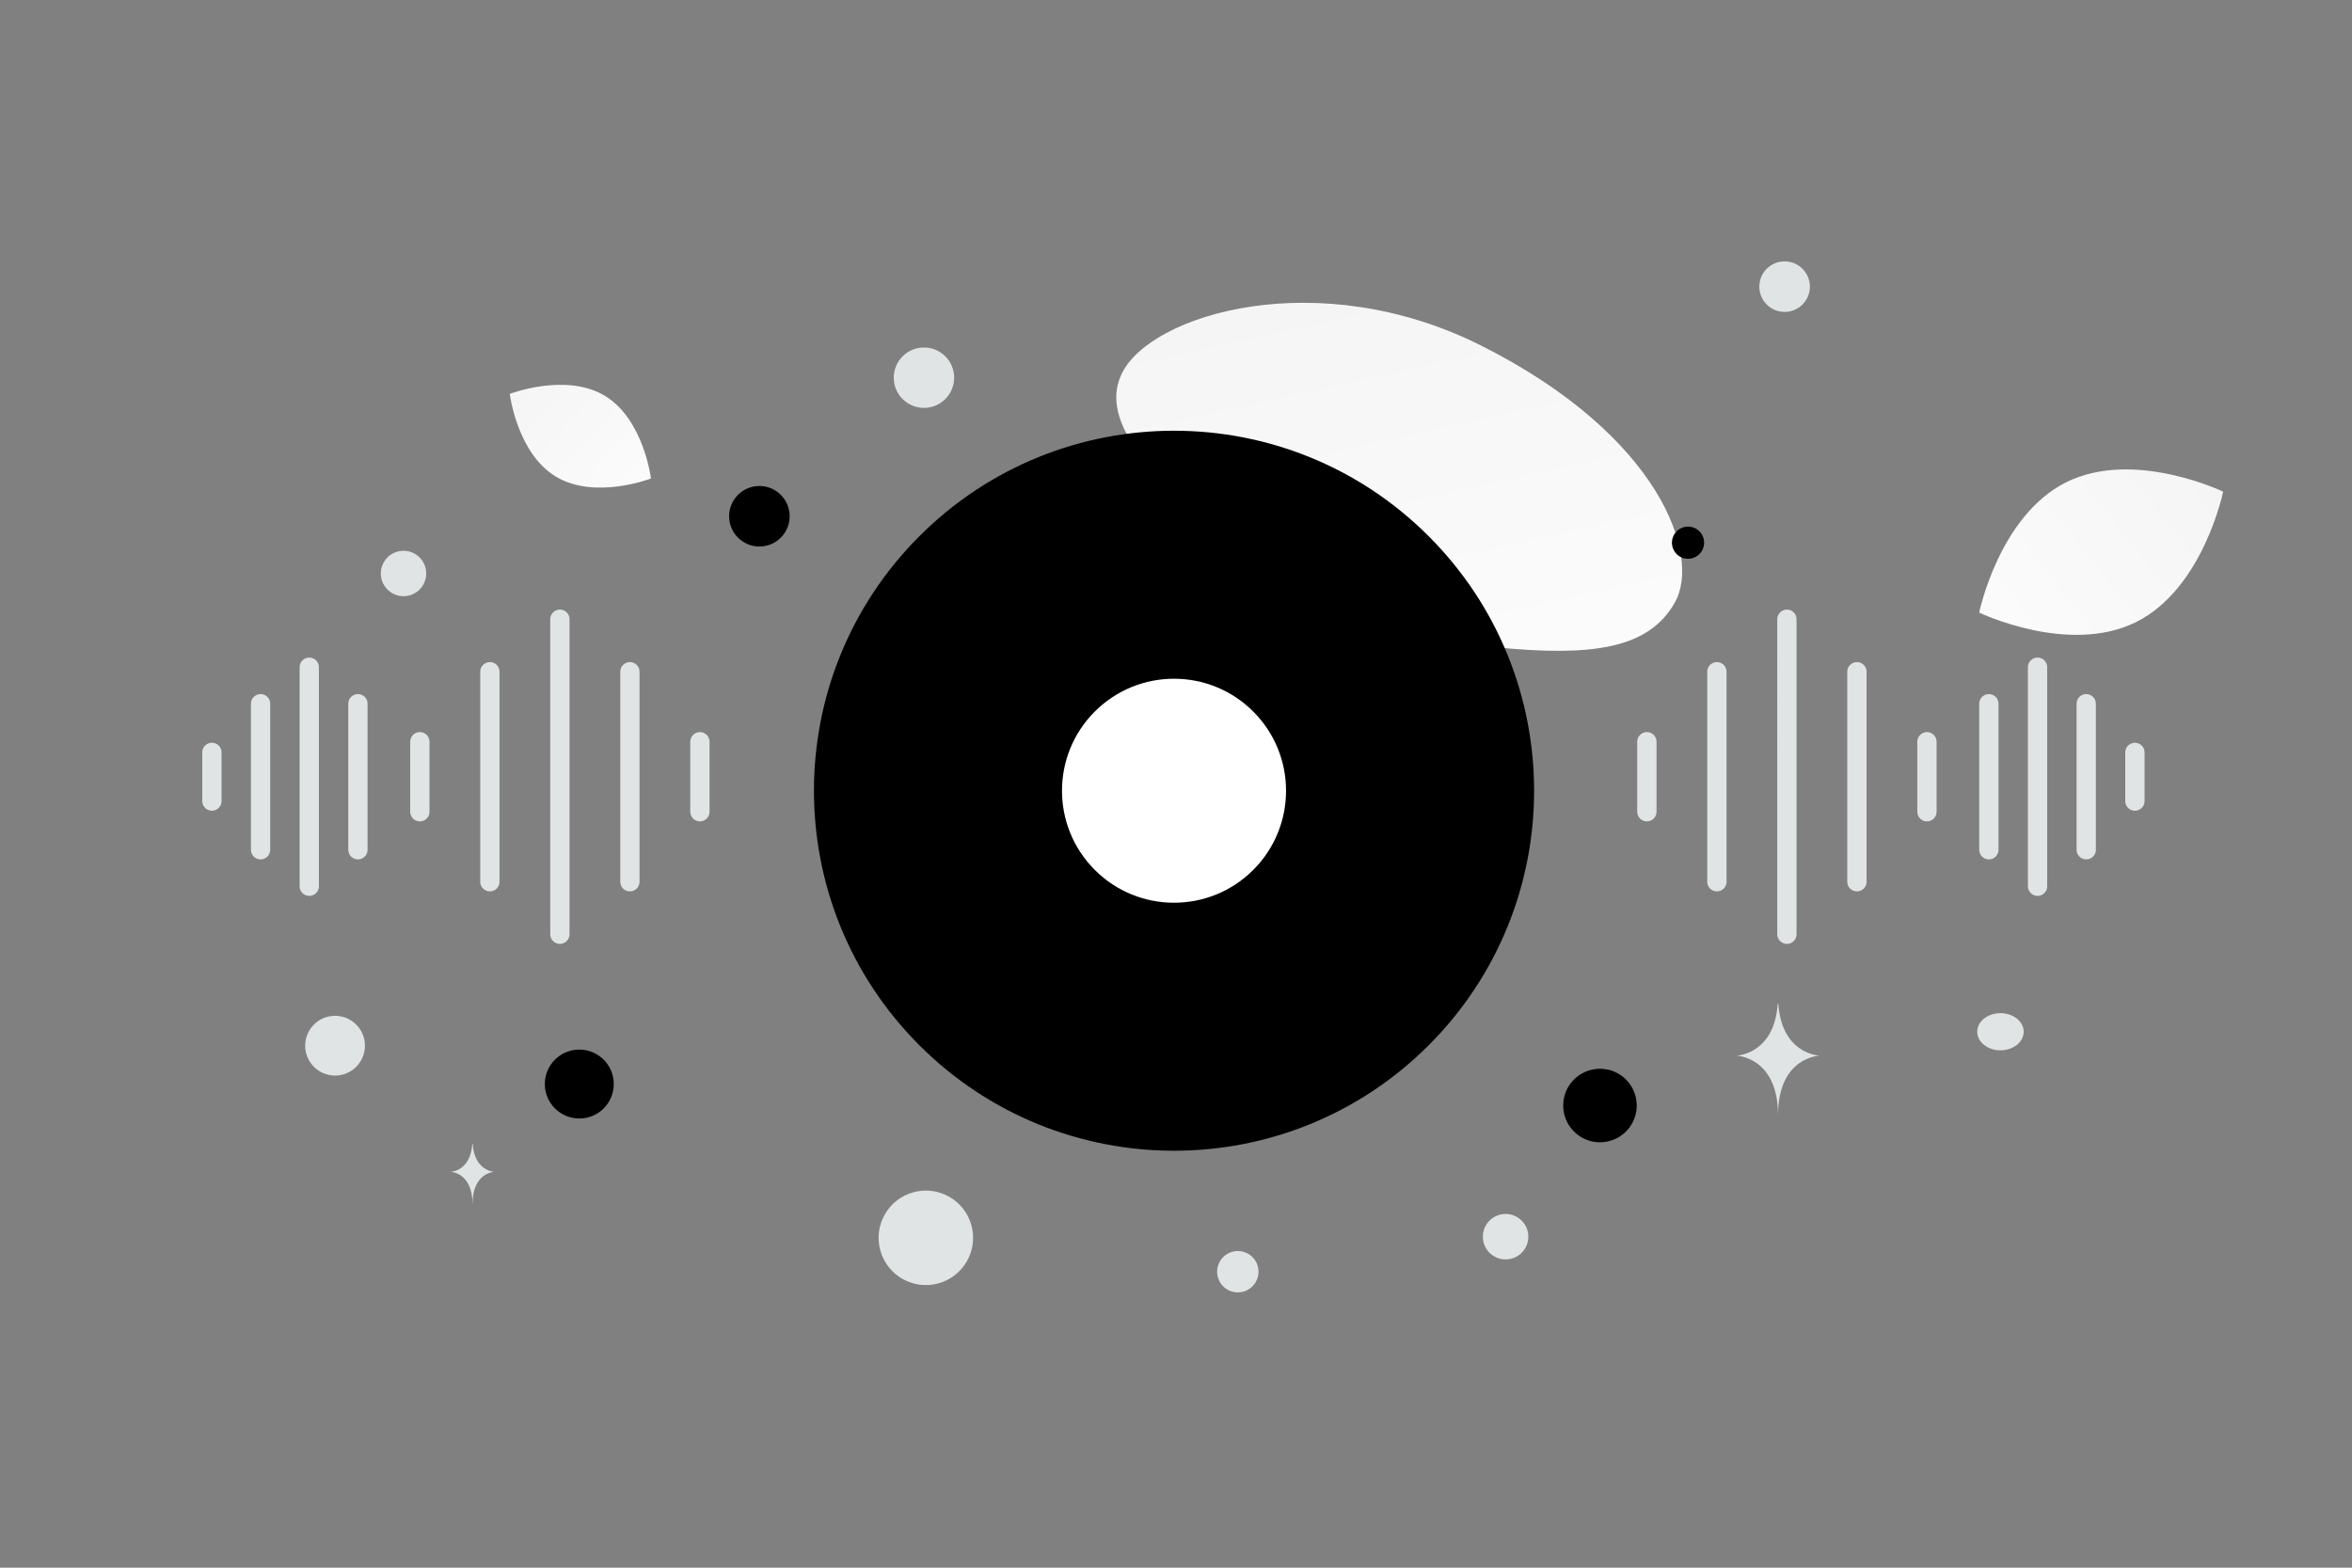 <svg width="900" height="600" viewBox="0 0 900 600" fill="none" xmlns="http://www.w3.org/2000/svg"><rect x="0" y="0" width="900" height="600" fill="#808080" stroke="none"/><path fill="transparent" d="M0 0h900v600H0z"/><path d="M640.94 230.511c-10.206 18.214-32.557 20.716-68.364 17.255-26.93-2.608-51.488-4.626-78.42-19.31-18.851-10.27-33.772-24.165-44.663-37.661-11.802-14.62-28.274-31.306-20.199-47.883 11.097-22.772 75.273-41.951 137.59-10.587 68.455 34.463 84.039 80.385 74.056 98.186z" fill="url(#a)"/><path d="M817.318 238.11c-25.771 12.784-59.975-3.654-59.975-3.654s7.602-37.156 33.386-49.922c25.77-12.784 59.961 3.636 59.961 3.636s-7.602 37.156-33.372 49.94z" fill="url(#b)"/><path d="M212.777 182.459c14.92 8.942 36.326.676 36.326.676s-2.799-22.762-17.728-31.694c-14.921-8.942-36.317-.686-36.317-.686s2.799 22.762 17.719 31.704z" fill="url(#c)"/><circle cx="612.232" cy="423.117" r="14.071" transform="rotate(180 612.232 423.117)" fill="#000"/><circle cx="290.584" cy="197.584" r="11.584" transform="rotate(180 290.584 197.584)" fill="#000"/><circle r="13.192" transform="matrix(-1 0 0 1 221.67 414.894)" fill="#000"/><circle r="6.156" transform="matrix(-1 0 0 1 645.932 207.706)" fill="#000"/><circle r="7.915" transform="matrix(-1 0 0 1 473.655 486.718)" fill="#E1E4E5"/><circle r="11.433" transform="matrix(-1 0 0 1 128.212 400.215)" fill="#E1E4E5"/><circle r="8.701" transform="matrix(-1 0 0 1 576.121 473.316)" fill="#E1E4E5"/><circle r="9.674" transform="matrix(-1 0 0 1 682.884 109.707)" fill="#E1E4E5"/><circle r="8.687" transform="scale(1 -1) rotate(-75 -65.818 -210.36)" fill="#E1E4E5"/><circle r="11.557" transform="matrix(-1 0 0 1 353.557 144.557)" fill="#E1E4E5"/><ellipse rx="8.89" ry="7.112" transform="matrix(-1 0 0 1 765.481 394.876)" fill="#E1E4E5"/><circle r="18.08" transform="scale(1 -1) rotate(-75 -131.562 -467.73)" fill="#E1E4E5"/><path d="M680.253 384.217h.232c1.377 19.512 15.889 19.813 15.889 19.813s-16.002.312-16.002 22.858c0-22.546-16.002-22.858-16.002-22.858s14.505-.301 15.883-19.813zM180.744 437.74h.121c.72 10.594 8.307 10.757 8.307 10.757s-8.366.17-8.366 12.41c0-12.24-8.366-12.41-8.366-12.41s7.584-.163 8.304-10.757z" fill="#E1E4E5"/><path fill-rule="evenodd" clip-rule="evenodd" d="M546.671 205.208c53.809 53.808 53.809 141.049 0 194.858-53.808 53.808-141.049 53.808-194.857 0-53.809-53.809-53.809-141.05 0-194.858 53.808-53.809 141.049-53.809 194.857 0z" fill="#000"/><path fill-rule="evenodd" clip-rule="evenodd" d="M479.554 272.326c16.741 16.74 16.741 43.882 0 60.622-16.74 16.741-43.882 16.741-60.622 0-16.741-16.74-16.741-43.882 0-60.622 16.74-16.741 43.882-16.741 60.622 0z" fill="#fff"/><path d="M160.658 283.883v26.791m26.792-53.583v80.375m26.792-100.469V357.56m26.791-100.469v80.375m26.792-53.583v26.791M81.08 287.965v18.627m18.627-37.253v55.879m18.627-69.849v83.819m18.626-69.849v55.879m600.388-41.335v26.791m-26.791-53.583v80.375m-26.792-100.469V357.56m-26.792-100.469v80.375m-26.791-53.583v26.791m186.744-22.709v18.627m-18.627-37.253v55.879m-18.626-69.849v83.819m-18.627-69.849v55.879" stroke="#E1E4E5" stroke-width="7.381" stroke-linecap="round" stroke-linejoin="round"/><defs><linearGradient id="a" x1="572.189" y1="348.552" x2="481.226" y2="-60.199" gradientUnits="userSpaceOnUse"><stop stop-color="#fff"/><stop offset="1" stop-color="#EEE"/></linearGradient><linearGradient id="b" x1="718.356" y1="277.986" x2="930.912" y2="109.852" gradientUnits="userSpaceOnUse"><stop stop-color="#fff"/><stop offset="1" stop-color="#EEE"/></linearGradient><linearGradient id="c" x1="270.514" y1="211.243" x2="150.461" y2="99.699" gradientUnits="userSpaceOnUse"><stop stop-color="#fff"/><stop offset="1" stop-color="#EEE"/></linearGradient></defs></svg>